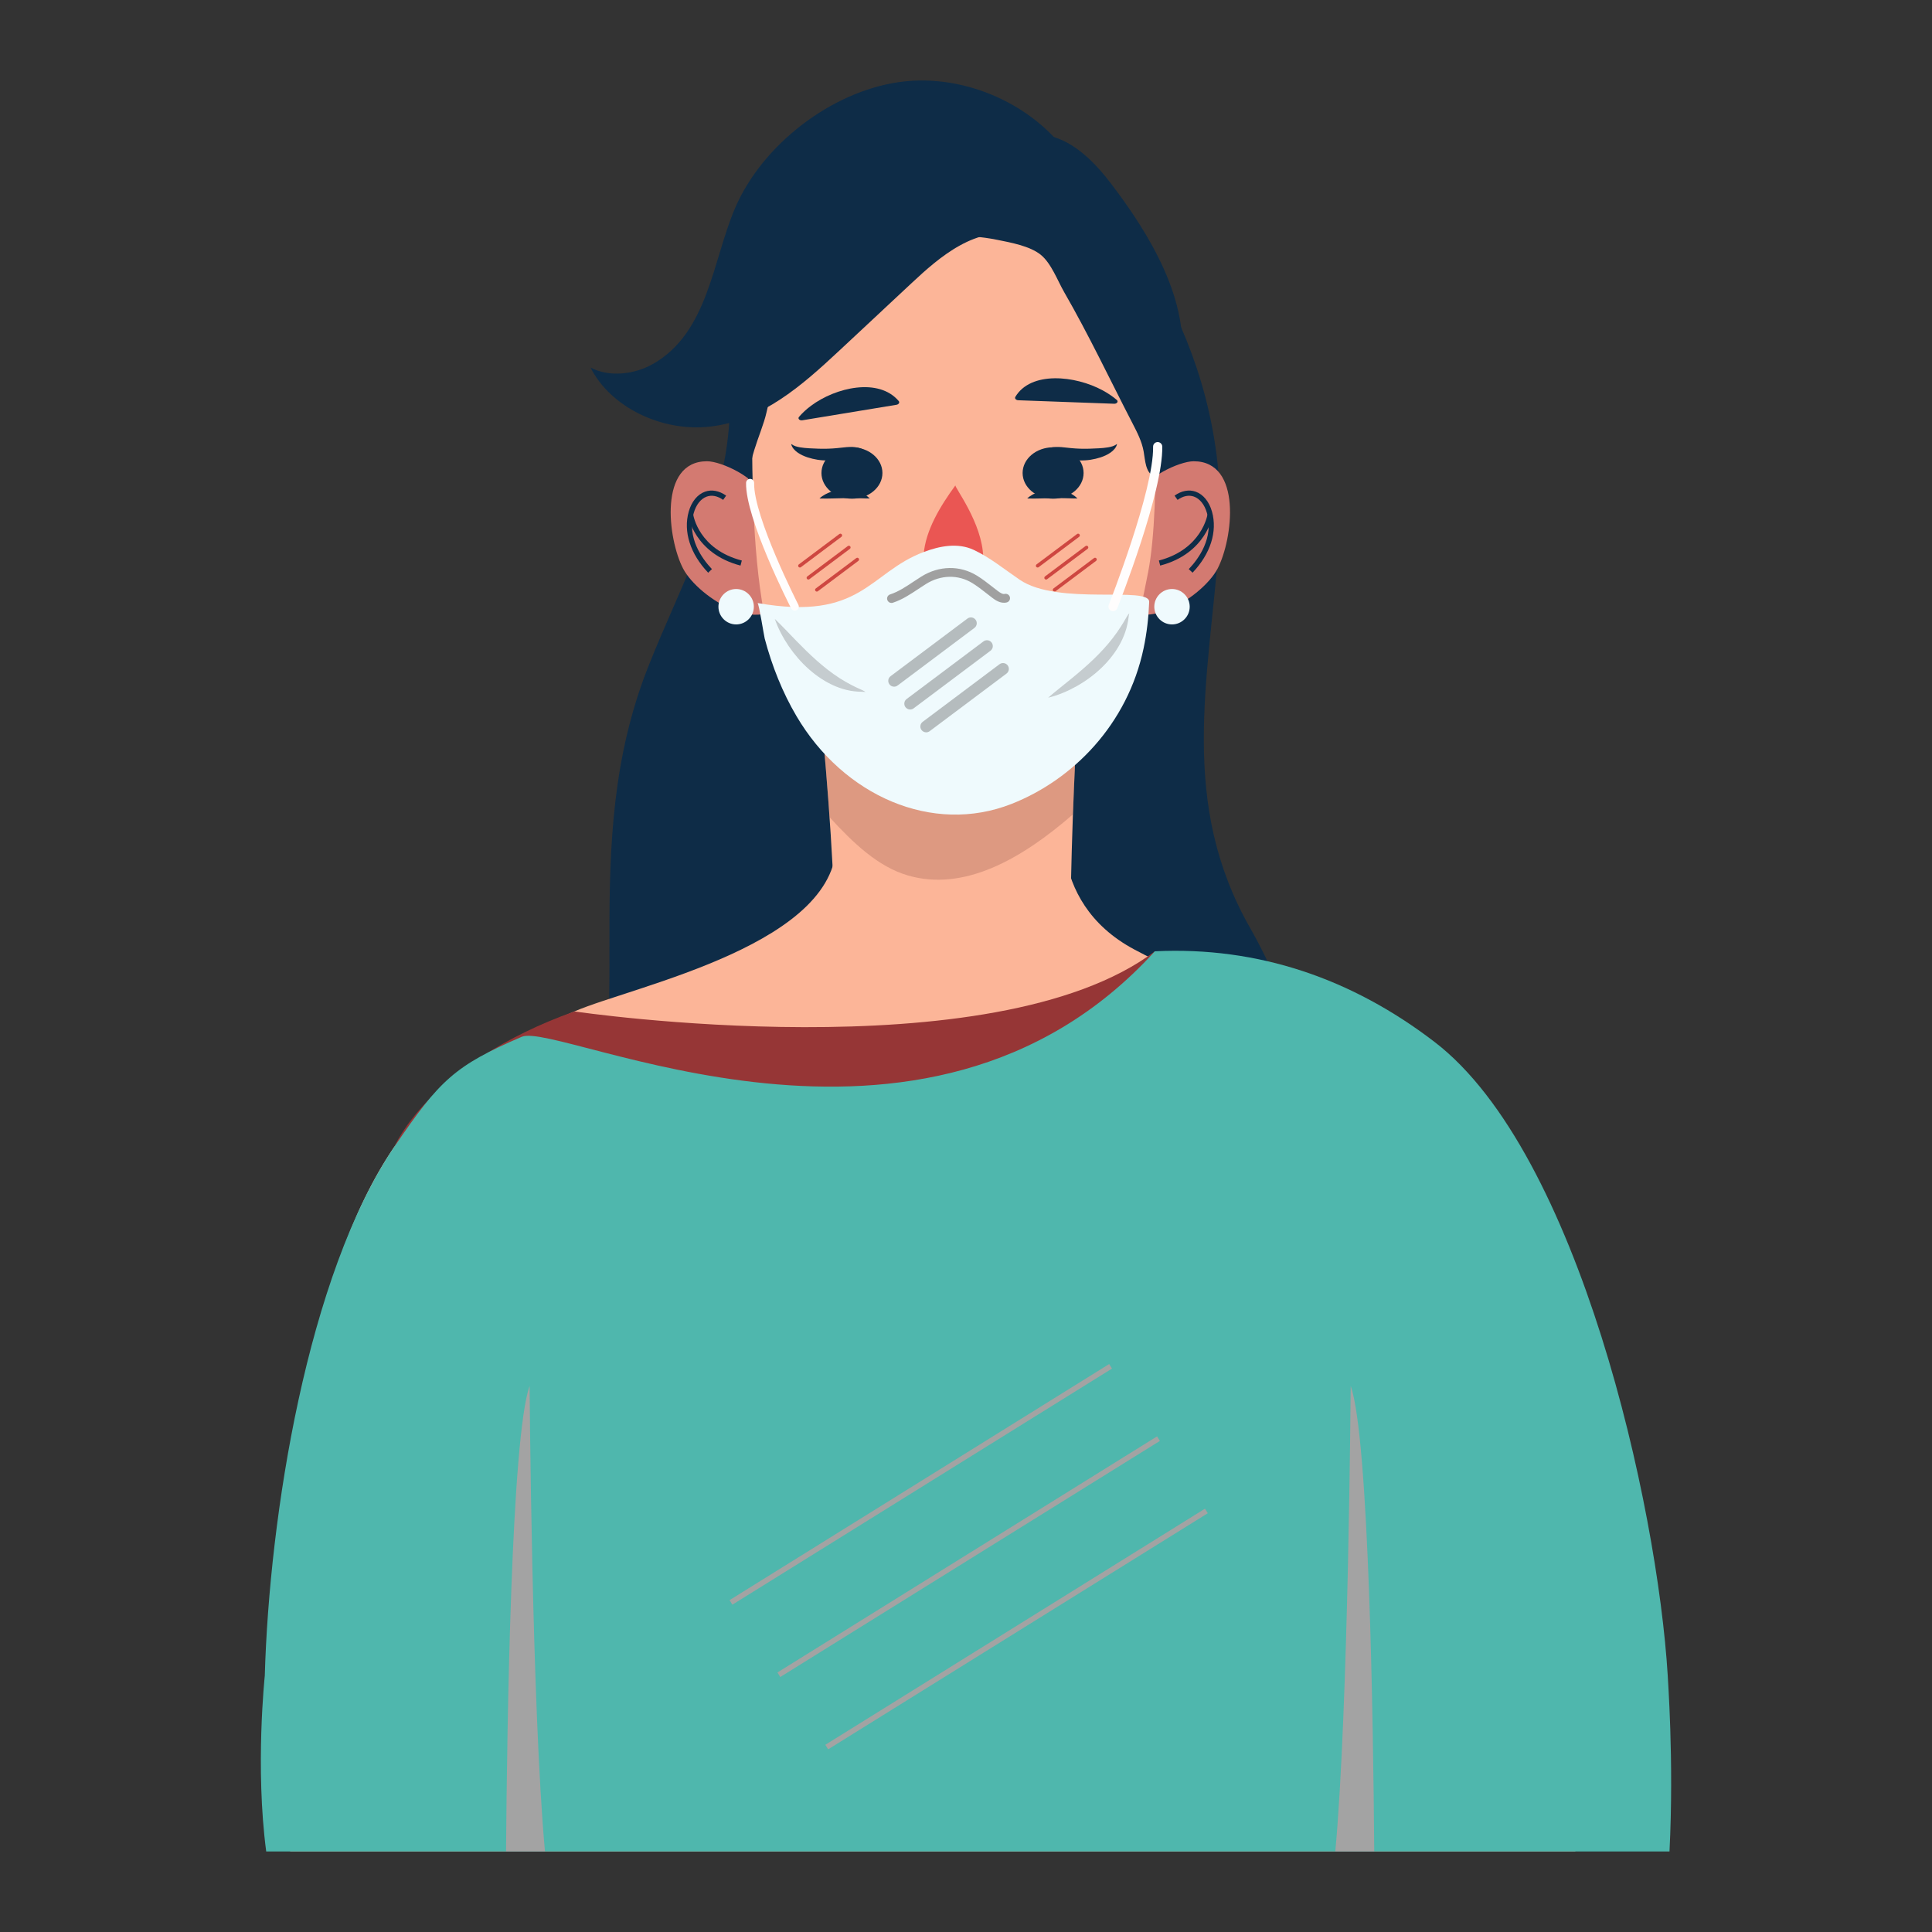 <?xml version="1.0" encoding="utf-8"?>
<!-- Generator: Adobe Illustrator 21.1.0, SVG Export Plug-In . SVG Version: 6.00 Build 0)  -->
<svg version="1.1" id="Capa_1" xmlns="http://www.w3.org/2000/svg" xmlns:xlink="http://www.w3.org/1999/xlink" x="0px" y="0px"
	 viewBox="0 0 1200 1200" enable-background="new 0 0 1200 1200" xml:space="preserve">
<rect x="0" y="0" width="1200" height="1200" fill="#333333" stroke="none"/>
<g>
	<g>
		<g>
			<g>
				<g>
					<path fill="#0E2C47" d="M453.22,255.616c-1.317,56.83-30.466,107.319-50.757,158.906
						c-21.801,55.425-24.11,109.669-23.922,168.552c0.195,61.321-1.515,122.648-5.13,183.862
						c67.46-23.239,141.577-26.78,210.946-10.078c87.185,20.991,165.142,72.591,253.193,89.585
						c5.308,1.025,10.826,1.916,16.074,0.614c10.906-2.705,17.611-14.44,18.186-25.662c0.575-11.222-3.603-22.08-7.712-32.538
						c-18.236-46.415-36.471-92.83-54.706-139.246c-9.788-24.913-19.623-49.926-32.884-73.182
						c-44.166-77.456-26.104-152.421-19.517-236.386c8.165-104.076-41.829-196.581-118.667-263.598"/>
				</g>
				<g>
					<path fill="#fcb598" d="M978.485,1150c19.165-396.472-78.474-461.95-78.474-461.95c-21.648-27.219-64.057-39.203-92.914-51.801
						c-34.26-14.957-68.944-28.7-102.29-46.374c-57.627-30.543-42.755-91.626-42.755-91.626l-142.683-20.181v42.542
						c4.215,65.544-125.271,91.52-162.601,107.601c-41.489,17.873-83.648,42.567-111.75,83.909
						c-54.357,79.97-64.678,204.173-67.466,302.58c-1.27,44.802-0.807,90.36,2.731,135.299H978.485z"/>
				</g>
				<g>
					<defs>
						<path id="SVGID_1_" d="M670.268,664.694c10.864,40.652-196.306,22.629-162.101,0c24.121-15.958,0-238.285,0-238.285h162.101
							C670.268,426.409,658.053,618.988,670.268,664.694z"/>
					</defs>
					<use xlink:href="#SVGID_1_"  overflow="visible" fill="#fcb598"/>
					<clipPath id="SVGID_2_">
						<use xlink:href="#SVGID_1_"  overflow="visible"/>
					</clipPath>
				</g>
				<g>
					<path fill="#963636" d="M356.768,628.212c0,0,259.975,38.516,360.532-37.342l37.846,214.262l-398.378,99.651l-119.806-70.836
						l8.056-121.825C245.019,712.121,266.435,660.558,356.768,628.212z"/>
				</g>
				<g opacity="0.28">
					<path fill="#8C4F44" d="M538.419,457.546c-10.733-3.129-19.591-3.405-27.484-3.022c1.314,14.262,2.9,32.822,4.31,53.035
						c14.51,15.851,30.064,30.778,48.593,36.179c34.94,10.186,70.572-10.077,102.584-37.914c0.708-19.462,1.541-37.225,2.251-50.998
						C627.501,469.754,579.996,469.667,538.419,457.546z"/>
				</g>
				<g>
					<g>
						<path fill="#D37A71" d="M707.744,307.277c2.809-10.425,24.662-20.77,33.659-20.78c30.336-0.035,24.409,48.416,14.87,66.668
							c-9.614,18.396-53.154,45.754-64.755,14.347C691.518,367.512,707.695,307.457,707.744,307.277z"/>
					</g>
					<g>
						<path fill="#0E2C47" d="M740.708,355.715l-2.347-2.232c6.076-6.39,15.625-19.41,11.316-34.8
							c-1.456-5.2-4.415-8.934-8.118-10.246c-3.168-1.117-6.676-0.412-10.148,2.05l-1.875-2.64c4.308-3.056,8.963-3.93,13.104-2.462
							c4.71,1.667,8.412,6.197,10.156,12.426C756.259,330.176,751.854,343.991,740.708,355.715z"/>
					</g>
					<g>
						<path fill="#0E2C47" d="M720.619,351.288l-0.816-3.134c26.723-6.961,30.176-28.429,30.207-28.645l3.205,0.47
							C753.18,320.219,749.395,343.793,720.619,351.288z"/>
					</g>
				</g>
				<g>
					<g>
						<path fill="#D37A71" d="M472.819,307.277c-2.809-10.425-24.662-20.77-33.659-20.78c-30.336-0.035-24.409,48.416-14.87,66.668
							c9.614,18.396,53.154,45.754,64.755,14.347C489.045,367.512,472.867,307.457,472.819,307.277z"/>
					</g>
					<g>
						<path fill="#0E2C47" d="M439.854,355.715c-11.145-11.723-15.551-25.539-12.088-37.904c1.744-6.228,5.445-10.758,10.154-12.426
							c4.144-1.471,8.798-0.594,13.105,2.46l-1.875,2.642c-3.473-2.464-6.985-3.176-10.148-2.048
							c-3.703,1.311-6.661,5.046-8.117,10.244c-4.309,15.39,5.24,28.41,11.316,34.8L439.854,355.715z"/>
					</g>
					<g>
						<path fill="#0E2C47" d="M459.944,351.288c-28.776-7.495-32.562-31.07-32.597-31.308l3.204-0.474
							c0.134,0.882,3.576,21.711,30.208,28.648L459.944,351.288z"/>
					</g>
				</g>
				<g>
					<path fill="#fcb598" d="M714.126,175.471c2.362,44.243,7.379,136.209-0.965,179.74c-6.553,34.19-15.386,71.808-38.508,97.455
						c-20.584,22.833-62.556,51.7-96.432,42.145c-15.084-4.255-51.897-15.515-74.416-42.145
						c-44.257-52.337-34.873-167.989-37.296-233.488c-0.031-0.836,18.106-33.002,18.075-33.838c0,0,25.947-54.204,107.138-53.38
						C629.303,132.34,659.272,159.599,714.126,175.471z"/>
				</g>
				<g>
					<path fill="#fcb598" d="M686.901,365.435c12.506-8.679,12.506-22.75,0-31.429c-12.506-8.679-32.782-8.679-45.289,0
						s-12.506,22.75,0,31.429C654.119,374.114,674.395,374.115,686.901,365.435z"/>
				</g>
				<g>
					<path fill="#EA5653" d="M610.67,346.82c0.012-0.257,0.024-0.515,0.019-0.773c-0.496-21.193-18.015-43.563-17.255-44.607
						c-9.462,12.997-18.499,27.792-19.749,42.965c-0.769,9.333,4.353,19.26,18.04,19.261
						C603.782,363.665,610.282,355.346,610.67,346.82z"/>
				</g>
				<g>
					<path fill="#0E2C47" d="M693.688,248.429c-0.003-0.003-0.006-0.006-0.009-0.008c-2.559-2.196-5.497-4.168-8.665-5.893
						c-17.273-9.404-44.765-12.107-54.366,3.973c-0.57,0.954,0.359,2.052,1.807,2.105l59.586,2.171
						C693.755,250.839,694.781,249.406,693.688,248.429z"/>
				</g>
				<g>
					<path fill="#0E2C47" d="M579.096,434.011c-2.788,1.104-5.537,2.424-8.235,3.887c-4.417,2.394-12.717,7.63-15.943,0.761
						c-2.817-5.999,3.605-14.106,7.428-17.275c9.837-8.152,23.306-12,35.793-10.363c9.291,1.217,18.367,6.089,23.605,14.171
						c3.356,5.179,4.236,15.192-4.516,12.429c-4.319-1.363-7.901-4.387-12.31-5.689
						C596.307,429.389,587.349,430.745,579.096,434.011z"/>
				</g>
				<g>
					<path fill="#0E2C47" d="M638.013,309.61c2.115-1.99,4.68-3.256,7.322-4.173c2.658-0.89,5.461-1.356,8.284-1.406
						c2.821-0.079,5.676,0.352,8.374,1.237c2.707,0.837,5.234,2.344,7.275,4.343c-2.92,0.076-5.454-0.192-8.029-0.165
						c-2.543-0.05-5.026-0.079-7.534-0.017l-7.606,0.17C643.506,309.66,640.887,309.724,638.013,309.61z"/>
				</g>
				<g>
					<path fill="#0E2C47" d="M508.99,309.61c2.115-1.99,4.679-3.256,7.322-4.173c2.659-0.89,5.461-1.356,8.284-1.406
						c2.821-0.079,5.675,0.352,8.374,1.237c2.707,0.837,5.234,2.344,7.275,4.343c-2.92,0.076-5.454-0.192-8.029-0.165
						c-2.543-0.05-5.027-0.079-7.534-0.017l-7.606,0.17C514.483,309.66,511.864,309.724,508.99,309.61z"/>
				</g>
				<g>
					<g>
						<path fill="#CE4741" d="M644.473,352.497c-0.328,0-0.653-0.149-0.865-0.433c-0.358-0.477-0.261-1.153,0.216-1.512
							l25.162-18.865c0.48-0.352,1.155-0.261,1.512,0.217c0.358,0.477,0.261,1.153-0.216,1.512l-25.162,18.865
							C644.926,352.425,644.699,352.497,644.473,352.497z"/>
					</g>
					<g>
						<path fill="#CE4741" d="M649.729,359.97c-0.328,0-0.653-0.149-0.865-0.433c-0.358-0.477-0.261-1.153,0.216-1.512
							l25.161-18.863c0.478-0.354,1.156-0.261,1.512,0.217c0.358,0.477,0.261,1.153-0.216,1.512l-25.161,18.863
							C650.182,359.899,649.955,359.97,649.729,359.97z"/>
					</g>
					<g>
						<path fill="#CE4741" d="M654.985,367.446c-0.328,0-0.653-0.149-0.865-0.433c-0.358-0.477-0.261-1.153,0.216-1.512
							l25.161-18.863c0.478-0.354,1.155-0.261,1.512,0.217c0.358,0.477,0.261,1.153-0.216,1.512l-25.161,18.863
							C655.438,367.375,655.211,367.446,654.985,367.446z"/>
					</g>
				</g>
				<g>
					<path fill="#fcb598" d="M539.253,365.435c12.506-8.679,12.506-22.75,0-31.429c-12.506-8.679-32.782-8.679-45.289,0
						s-12.506,22.75,0,31.429C506.47,374.114,526.746,374.115,539.253,365.435z"/>
				</g>
				<g>
					<g>
						<path fill="#CE4741" d="M496.825,352.497c-0.328,0-0.653-0.149-0.865-0.433c-0.358-0.477-0.261-1.153,0.216-1.512
							l25.161-18.865c0.478-0.352,1.155-0.261,1.512,0.217c0.358,0.477,0.261,1.153-0.216,1.512l-25.161,18.865
							C497.278,352.425,497.051,352.497,496.825,352.497z"/>
					</g>
					<g>
						<path fill="#CE4741" d="M502.08,359.97c-0.328,0-0.653-0.149-0.864-0.433c-0.358-0.477-0.261-1.153,0.216-1.512l25.162-18.863
							c0.478-0.354,1.156-0.261,1.512,0.217c0.358,0.477,0.261,1.153-0.216,1.512l-25.162,18.863
							C502.533,359.899,502.306,359.97,502.08,359.97z"/>
					</g>
					<g>
						<path fill="#CE4741" d="M507.336,367.446c-0.328,0-0.653-0.149-0.864-0.433c-0.358-0.477-0.261-1.153,0.216-1.512
							l25.161-18.863c0.479-0.354,1.156-0.261,1.512,0.217c0.358,0.477,0.261,1.153-0.216,1.512l-25.161,18.863
							C507.789,367.375,507.561,367.446,507.336,367.446z"/>
					</g>
				</g>
				<g>
					<path fill="#4fb7ad" d="M1036.954,1150c2.885-57.192-1.225-109.281-1.094-109.264
						c-6.361-105.392-55.175-324.824-144.776-393.528c-51.189-39.251-109.412-59.45-173.783-56.338
						c-143.691,157.793-370.164,43.161-393.246,53.105c-41.488,17.873-50.935,26.805-79.036,68.147
						c-54.357,79.97-77.762,230.207-80.55,328.613c-0.013,0.462-6.057,56.865,0.884,109.265H1036.954z"/>
				</g>
				<g>
					<path fill="#A3A3A3" d="M338.509,1150c-8.202-88.101-9.566-289.177-9.566-289.177
						c-11.373,32.142-14.015,208.817-14.629,289.177H338.509z"/>
				</g>
				<g>
					<path fill="#A3A3A3" d="M853.568,1150c-0.614-80.36-3.256-257.035-14.629-289.177c0,0-1.364,201.076-9.567,289.177H853.568z"/>
				</g>
				<g>
					<g>
						
							<rect x="433.024" y="920.853" transform="matrix(0.849 -0.528 0.528 0.849 -400.71 440.707)" fill="#A3A3A3" width="277.736" height="3.322"/>
					</g>
					<g>
						
							<rect x="462.769" y="965.803" transform="matrix(0.849 -0.528 0.528 0.849 -419.952 463.173)" fill="#A3A3A3" width="277.736" height="3.322"/>
					</g>
					<g>
						
							<rect x="492.515" y="1010.753" transform="matrix(0.849 -0.528 0.528 0.849 -439.193 485.638)" fill="#A3A3A3" width="277.737" height="3.322"/>
					</g>
				</g>
				<g>
					<path fill="#0E2C47" d="M496.263,258.937c0.003-0.003,0.005-0.006,0.008-0.009c2.128-2.492,4.673-4.811,7.489-6.914
						c15.356-11.467,42.038-17.594,54.464-2.907c0.737,0.872,0.02,2.074-1.402,2.308l-58.502,9.636
						C496.637,261.327,495.361,260.04,496.263,258.937z"/>
				</g>
				<g>
					<g>
						<ellipse fill="#0E2C47" cx="654.098" cy="293.793" rx="18.937" ry="15.96"/>
					</g>
					<g>
						<ellipse fill="#0E2C47" cx="529.156" cy="293.793" rx="18.937" ry="15.96"/>
					</g>
					<g>
						<path fill="#0E2C47" d="M646.705,281.19c1.338-1.784,3.7-2.789,5.915-3.207c2.26-0.446,4.518-0.418,6.667-0.272
							c1.071,0.082,2.128,0.191,3.13,0.319l2.894,0.303c1.915,0.175,3.803,0.318,5.696,0.362c3.753,0.117,7.655-0.036,11.567-0.255
							c1.937-0.121,3.863-0.272,5.744-0.601c1.9-0.334,3.727-0.78,5.505-2.087c-0.418,2.215-2.232,4.084-4.07,5.365
							c-1.886,1.323-3.959,2.218-6.04,2.933c-4.149,1.352-8.472,2.063-12.937,1.92c-2.215-0.084-4.423-0.358-6.564-0.835
							c-1.069-0.249-2.126-0.513-3.159-0.852c-1.005-0.311-1.952-0.654-2.895-0.98c-1.875-0.659-3.696-1.3-5.549-1.76
							C650.736,281.067,648.878,280.79,646.705,281.19z"/>
					</g>
					<g>
						<path fill="#0E2C47" d="M538.52,281.19c-2.174-0.4-4.031-0.123-5.902,0.352c-1.853,0.46-3.674,1.101-5.549,1.76
							c-0.942,0.325-1.89,0.668-2.895,0.98c-1.033,0.338-2.091,0.603-3.159,0.852c-2.142,0.478-4.349,0.752-6.564,0.835
							c-4.465,0.144-8.789-0.568-12.937-1.92c-2.081-0.715-4.154-1.611-6.04-2.933c-1.838-1.281-3.652-3.15-4.07-5.365
							c1.778,1.306,3.605,1.752,5.505,2.087c1.881,0.328,3.807,0.48,5.744,0.601c3.912,0.219,7.814,0.372,11.567,0.255
							c1.892-0.044,3.781-0.187,5.695-0.362l2.894-0.303c1.002-0.128,2.059-0.237,3.13-0.319c2.148-0.146,4.406-0.174,6.666,0.272
							C534.82,278.401,537.181,279.406,538.52,281.19z"/>
					</g>
				</g>
				<g>
					<path fill="#0E2C47" d="M690.159,114.132c-9.47-12.432-22.678-26.479-39.032-29.9c-19.963-4.176-35.374,12.059-52.816,18.643
						c-20.171,7.612-42.24,11.888-63.369,7.604c-10.445-2.118-20.366-6.239-30.575-9.292
						c-36.372,25.212-39.496,76.933-56.503,114.661c-0.159,0.352-0.334,0.674-0.517,0.98c3.263,29.357,9.736,58.359,19.416,86.268
						c-4.785-13.794,6.234-33.25,9.242-46.598c10.905-48.397,34.577-89.586,84.667-104.857c18.873-5.754,39.174-6.603,58.504-2.723
						c8.357,1.677,20.458,3.837,27.232,9.312c6.591,5.327,10.44,16.052,14.579,23.23c15.284,26.507,28.44,54.415,42.495,81.59
						c2.863,5.535,5.763,11.177,6.849,17.313c1.015,5.731,1.109,12.871,6.291,15.521c-4.474-2.287,15.499-60.686,16.685-67.892
						c0.025-0.153,0.05-0.307,0.074-0.46C739.786,187.131,713.547,144.836,690.159,114.132z M582.152,140.27
						c10.166-2.585,23.86,0.345,34.072,2.143c0.769,0.135,1.494,0.306,2.237,0.461C604.418,142.839,585.43,141.871,582.152,140.27z"
						/>
				</g>
				<g>
					<path fill="#0E2C47" d="M566.652,175.442c-15.355,14.334-30.709,28.668-46.064,43.002
						c-22.264,20.784-47.21,42.822-79.494,46.523c-30.231,3.466-62.031-12.223-74.281-36.649
						c11.753,6.183,27.448,4.229,38.923-2.344c33.982-19.465,36.834-63.718,50.678-96.361
						c16.74-39.472,59.709-72.687,102.197-78.646c32.862-4.608,67.201,7.631,90.285,28.604c23.084,20.972,35.565,49.74,38.757,78.72
						c0.843,7.65-31.121,4.534-34.719,3.148c-8.126-3.129-11.536-11.266-19.532-14.105
						C607.559,138.161,582.35,160.787,566.652,175.442z"/>
				</g>
			</g>
			<g>
				<g>
					<path fill="#EFFAFD" d="M713.778,373.894c0.394-10.159-56.371,2.563-80.428-13.802c-9.398-6.393-18.458-13.852-28.584-18.562
						c-9.898-4.604-21.153-2.389-30.986,1.317c-34.235,12.905-38.48,43.071-103.26,31.714c0.872,0.28,4.007,20.371,4.447,22.039
						c4.514,17.104,11.089,33.53,19.759,48.235c29.257,49.618,84.49,73.797,133.553,54.495
						c38.123-14.998,72.104-49.345,82.06-96.783C712.307,393.166,713.404,383.544,713.778,373.894z"/>
				</g>
				<g opacity="0.4">
					<g>
						<path fill="#606060" d="M555.339,426.51c-1.103,0-2.192-0.501-2.904-1.452c-1.202-1.602-0.877-3.875,0.727-5.077
							l47.722-35.776c1.601-1.203,3.876-0.877,5.077,0.727c1.202,1.602,0.877,3.875-0.727,5.077l-47.722,35.776
							C556.86,426.275,556.097,426.51,555.339,426.51z"/>
					</g>
					<g>
						<path fill="#606060" d="M565.307,440.689c-1.103,0-2.191-0.501-2.904-1.452c-1.202-1.602-0.877-3.875,0.727-5.077
							l47.723-35.778c1.602-1.199,3.874-0.877,5.077,0.727c1.202,1.602,0.877,3.875-0.727,5.077l-47.723,35.778
							C566.827,440.452,566.064,440.689,565.307,440.689z"/>
					</g>
					<g>
						<path fill="#606060" d="M575.275,454.866c-1.103,0-2.191-0.501-2.904-1.452c-1.202-1.602-0.877-3.875,0.726-5.077
							l47.722-35.778c1.604-1.199,3.875-0.876,5.077,0.727c1.202,1.602,0.877,3.875-0.726,5.077l-47.722,35.778
							C576.796,454.629,576.032,454.866,575.275,454.866z"/>
					</g>
				</g>
				<g>
					<path fill="#A0A0A0" d="M553.703,374.511c-1.145,0-2.211-0.728-2.585-1.877c-0.466-1.429,0.315-2.963,1.743-3.429
						c5.149-1.68,9.696-4.705,14.51-7.907c1.617-1.077,3.233-2.151,4.87-3.171c11.022-6.869,23.916-7.102,34.491-0.628
						c3.405,2.086,6.557,4.551,9.604,6.935c1.076,0.842,2.151,1.684,3.238,2.508c1.496,1.137,3.191,2.254,4.407,1.961
						c1.456-0.36,2.932,0.537,3.288,1.995c0.357,1.46-0.537,2.932-1.996,3.289c-3.897,0.959-7.336-1.658-8.989-2.911
						c-1.107-0.842-2.204-1.698-3.301-2.556c-3.062-2.396-5.954-4.658-9.094-6.582c-8.779-5.378-19.536-5.151-28.772,0.605
						c-1.591,0.993-3.161,2.037-4.734,3.083c-4.906,3.265-9.981,6.64-15.836,8.549C554.267,374.469,553.983,374.511,553.703,374.511
						z"/>
				</g>
				<g>
					<g opacity="0.3">
						<g>
							<path fill="#606060" d="M701.578,381.125c-0.209,0.023-0.254,0.229-0.308,0.401c-0.052,0.178-0.088,0.367-0.119,0.558
								c-0.062,0.382-0.106,0.773-0.151,1.167l-0.342,2.362c-0.249,1.585-0.636,3.148-1.049,4.718
								c-0.881,3.117-2.132,6.144-3.644,9.028c-3.045,5.769-7.14,10.944-11.797,15.422c-4.664,4.485-9.903,8.287-15.457,11.429
								c-5.573,3.113-11.452,5.623-17.679,7.14c4.838-4.199,9.744-7.964,14.471-11.855c4.735-3.871,9.317-7.799,13.641-11.941
								c4.318-4.147,8.373-8.509,12.028-13.248c1.838-2.364,3.558-4.832,5.198-7.408c0.852-1.276,1.605-2.613,2.406-3.959
								l1.195-2.048c0.212-0.341,0.426-0.684,0.66-1.023c0.118-0.169,0.239-0.337,0.384-0.495
								C701.145,381.235,701.37,381.028,701.578,381.125z"/>
						</g>
					</g>
					<g opacity="0.3">
						<g>
							<path fill="#606060" d="M537.405,430.034c-0.047-0.205-0.249-0.237-0.424-0.272c-0.18-0.035-0.37-0.052-0.562-0.062
								c-0.384-0.022-0.776-0.024-1.171-0.027l-2.378-0.092c-1.599-0.084-3.191-0.313-4.79-0.573
								c-3.184-0.577-6.306-1.556-9.304-2.815c-5.997-2.537-11.464-6.198-16.282-10.46c-4.828-4.266-9.022-9.152-12.606-14.393
								c-3.557-5.264-6.561-10.868-8.63-16.909c4.613,4.41,8.788,8.945,13.054,13.309c4.248,4.372,8.526,8.604,12.988,12.563
								c4.465,3.955,9.112,7.634,14.111,10.854c2.495,1.621,5.085,3.11,7.787,4.489c1.342,0.723,2.736,1.338,4.149,1.993l2.15,0.972
								c0.36,0.174,0.723,0.351,1.083,0.548c0.179,0.1,0.359,0.204,0.53,0.334C537.264,429.611,537.477,429.821,537.405,430.034z"/>
						</g>
					</g>
				</g>
			</g>
		</g>
		<g>
			<path fill="#EFFAFD" d="M727.95,387.844L727.95,387.844c-6.052,0-11.003-4.951-11.003-11.003v0
				c0-6.052,4.951-11.003,11.003-11.003h0c6.052,0,11.003,4.951,11.003,11.003v0C738.953,382.892,734.002,387.844,727.95,387.844z"
				/>
		</g>
		<g>
			<path fill="#EFFAFD" d="M457.232,387.844L457.232,387.844c-6.052,0-11.003-4.951-11.003-11.003v0
				c0-6.052,4.951-11.003,11.003-11.003h0c6.052,0,11.003,4.951,11.003,11.003v0C468.236,382.892,463.284,387.844,457.232,387.844z"
				/>
		</g>
	</g>
	<g>
		<g>
			<path fill="#FFFDFD" d="M493.646,379.266c-0.91,0-1.788-0.498-2.232-1.364c-1.165-2.272-28.505-55.911-28.016-78.006
				c0.03-1.385,1.203-2.511,2.56-2.451c1.384,0.031,2.481,1.178,2.45,2.561c-0.461,20.835,27.187,75.066,27.466,75.612
				c0.631,1.231,0.144,2.741-1.087,3.372C494.422,379.177,494.031,379.266,493.646,379.266z"/>
		</g>
		<g>
			<path fill="#FFFDFD" d="M691.319,379.61c-0.349,0-0.704-0.063-1.049-0.199c-1.463-0.581-2.18-2.237-1.6-3.7
				c0.28-0.707,28.006-71.05,27.541-98.249c-0.028-1.573,1.226-2.871,2.8-2.898c1.525-0.021,2.871,1.228,2.898,2.801
				c0.486,28.332-26.779,97.515-27.94,100.446C693.526,378.929,692.453,379.61,691.319,379.61z"/>
		</g>
	</g>
</g>
</svg>

